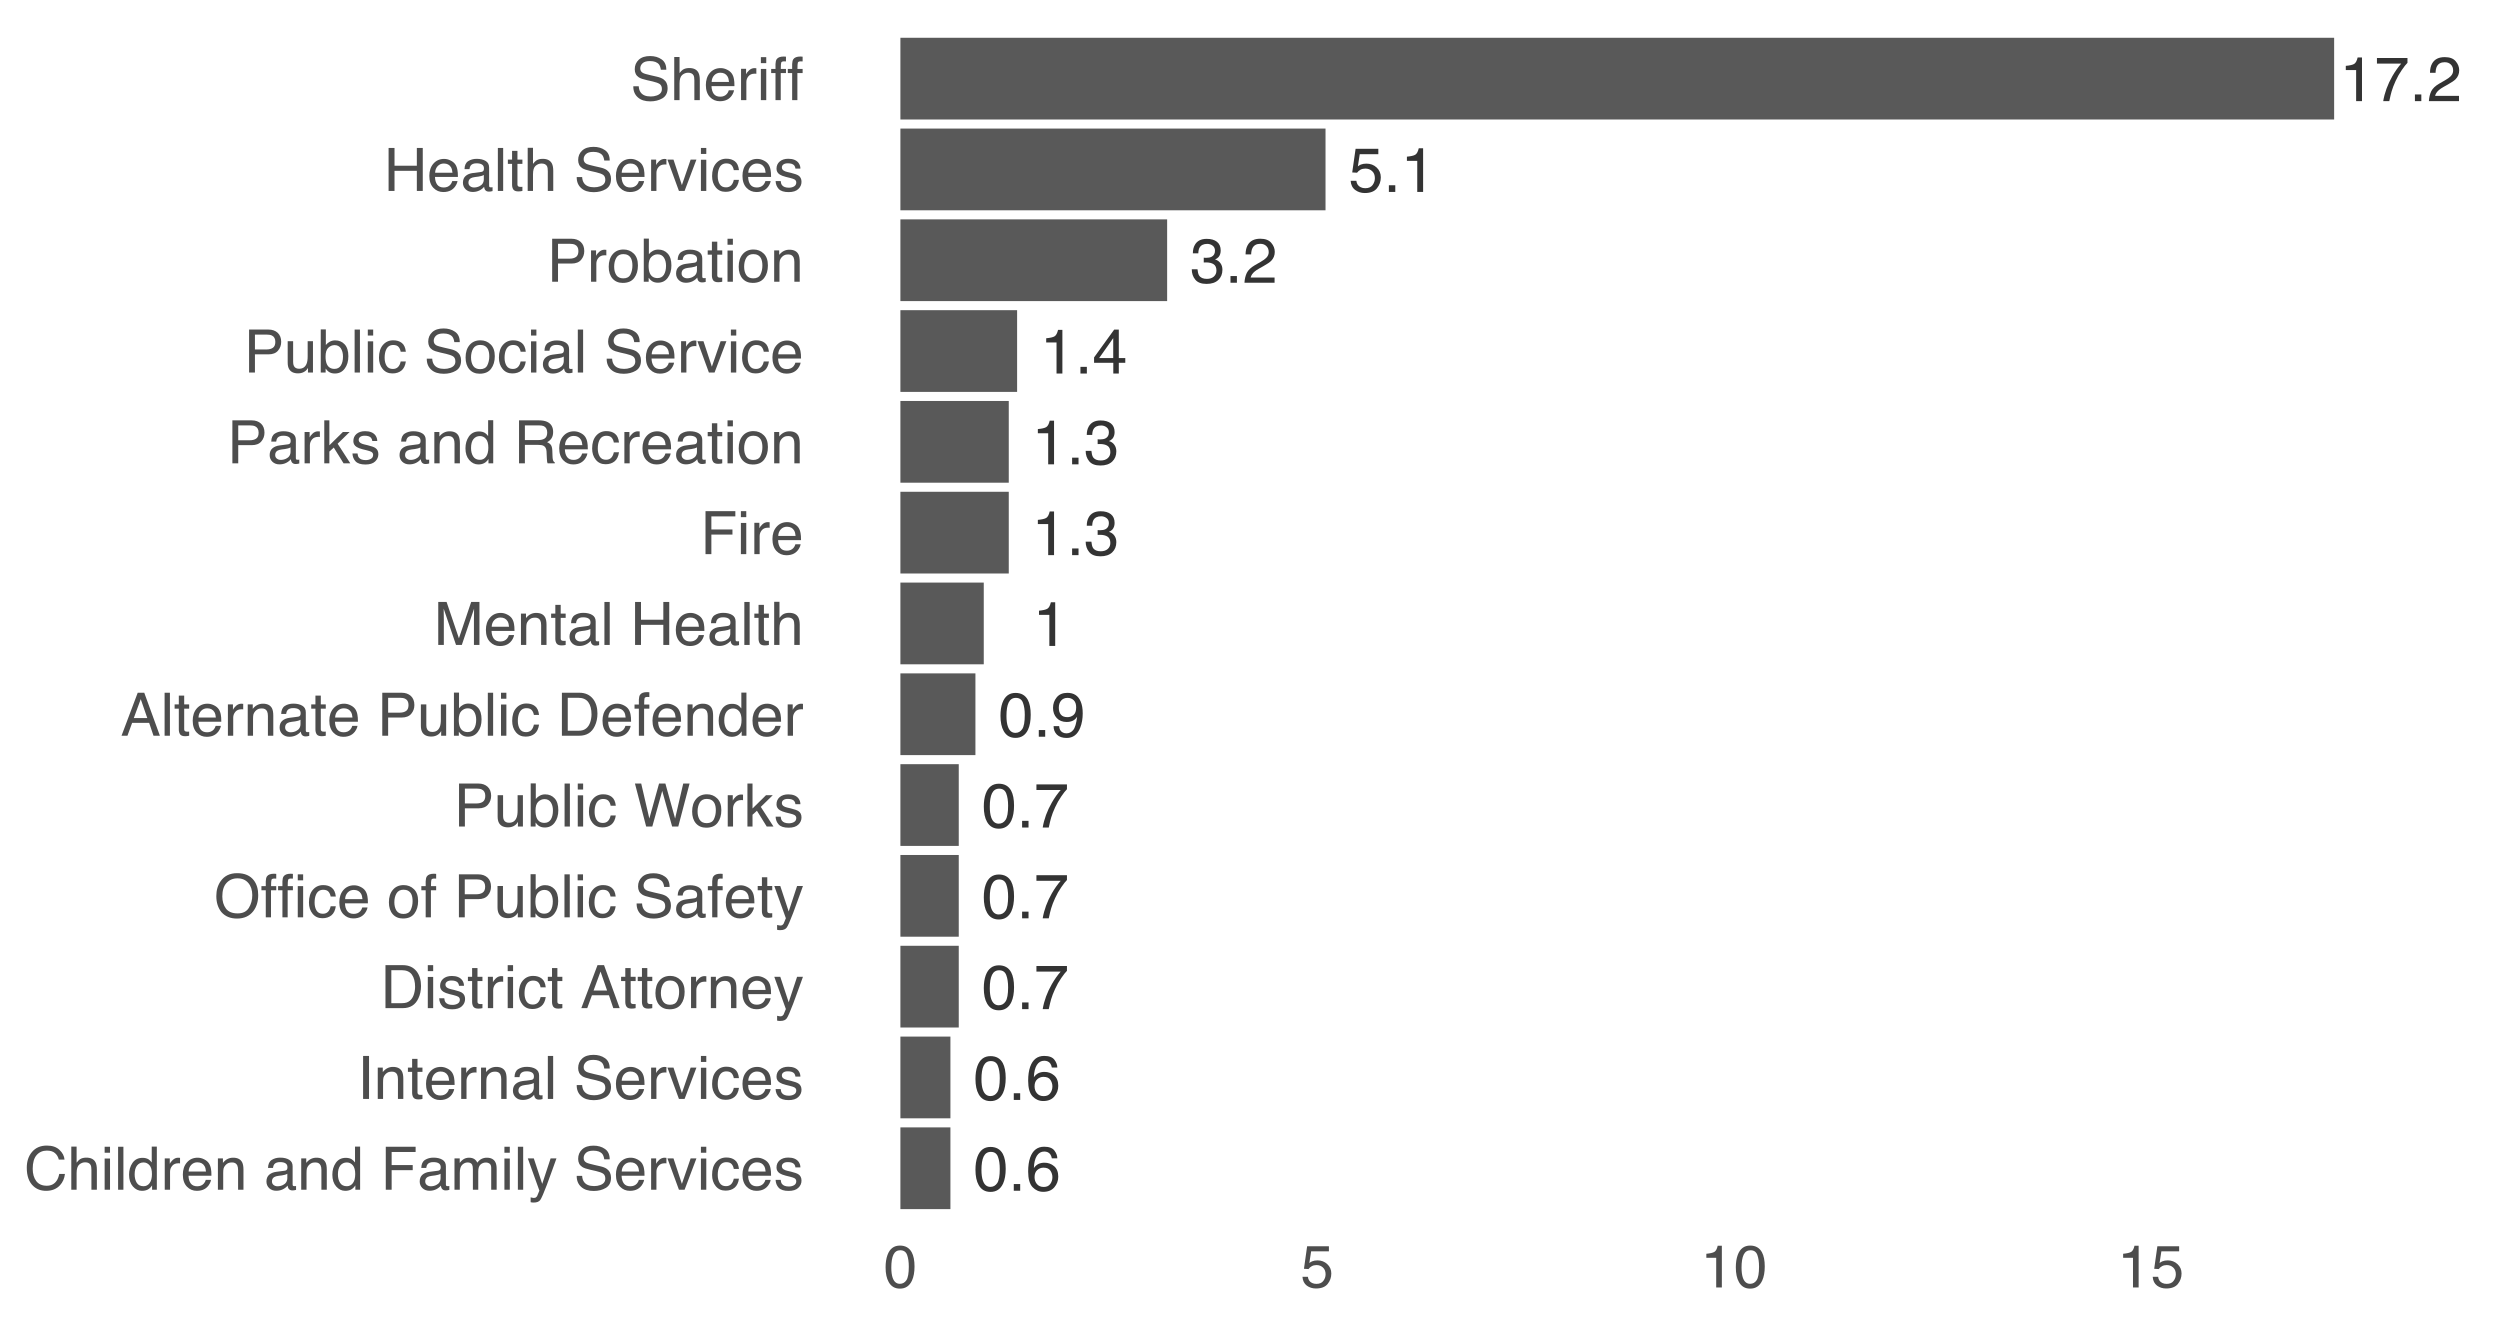 <?xml version="1.0" encoding="UTF-8"?>
<svg xmlns="http://www.w3.org/2000/svg" xmlns:xlink="http://www.w3.org/1999/xlink" width="567pt" height="300pt" viewBox="0 0 567 300" version="1.1">
<defs>
<g>
<symbol overflow="visible" id="glyph0-0">
<path style="stroke:none;" d="M 0.453 0 L 0.453 -10.203 L 8.547 -10.203 L 8.547 0 Z M 7.281 -1.281 L 7.281 -8.922 L 1.734 -8.922 L 1.734 -1.281 Z M 7.281 -1.281 "/>
</symbol>
<symbol overflow="visible" id="glyph0-1">
<path style="stroke:none;" d="M 3.844 -9.938 C 5.133 -9.938 6.066 -9.41 6.641 -8.359 C 7.078 -7.535 7.297 -6.41 7.297 -4.984 C 7.297 -3.629 7.098 -2.508 6.703 -1.625 C 6.117 -0.363 5.164 0.266 3.844 0.266 C 2.645 0.266 1.754 -0.25 1.172 -1.281 C 0.68 -2.145 0.438 -3.305 0.438 -4.766 C 0.438 -5.898 0.582 -6.867 0.875 -7.672 C 1.426 -9.18 2.414 -9.938 3.844 -9.938 Z M 3.828 -0.875 C 4.473 -0.875 4.988 -1.16 5.375 -1.734 C 5.758 -2.305 5.953 -3.375 5.953 -4.938 C 5.953 -6.062 5.812 -6.988 5.531 -7.719 C 5.258 -8.445 4.723 -8.812 3.922 -8.812 C 3.18 -8.812 2.641 -8.461 2.297 -7.766 C 1.961 -7.078 1.797 -6.062 1.797 -4.719 C 1.797 -3.707 1.906 -2.895 2.125 -2.281 C 2.457 -1.344 3.023 -0.875 3.828 -0.875 Z M 3.828 -0.875 "/>
</symbol>
<symbol overflow="visible" id="glyph0-2">
<path style="stroke:none;" d="M 1.219 -1.516 L 2.672 -1.516 L 2.672 0 L 1.219 0 Z M 1.219 -1.516 "/>
</symbol>
<symbol overflow="visible" id="glyph0-3">
<path style="stroke:none;" d="M 1.891 -2.406 C 1.922 -1.719 2.188 -1.238 2.688 -0.969 C 2.938 -0.832 3.223 -0.766 3.547 -0.766 C 4.141 -0.766 4.645 -1.008 5.062 -1.5 C 5.488 -2 5.789 -3.016 5.969 -4.547 C 5.688 -4.098 5.344 -3.785 4.938 -3.609 C 4.531 -3.43 4.086 -3.344 3.609 -3.344 C 2.66 -3.344 1.906 -3.641 1.344 -4.234 C 0.781 -4.836 0.5 -5.609 0.5 -6.547 C 0.5 -7.453 0.773 -8.242 1.328 -8.922 C 1.879 -9.609 2.691 -9.953 3.766 -9.953 C 5.211 -9.953 6.211 -9.301 6.766 -8 C 7.078 -7.281 7.234 -6.379 7.234 -5.297 C 7.234 -4.086 7.047 -3.008 6.672 -2.062 C 6.066 -0.5 5.039 0.281 3.594 0.281 C 2.625 0.281 1.883 0.023 1.375 -0.484 C 0.875 -0.992 0.625 -1.633 0.625 -2.406 Z M 3.781 -4.438 C 4.281 -4.438 4.734 -4.598 5.141 -4.922 C 5.547 -5.254 5.75 -5.828 5.75 -6.641 C 5.75 -7.367 5.566 -7.91 5.203 -8.266 C 4.836 -8.629 4.367 -8.812 3.797 -8.812 C 3.18 -8.812 2.695 -8.609 2.344 -8.203 C 1.988 -7.797 1.812 -7.25 1.812 -6.562 C 1.812 -5.914 1.969 -5.398 2.281 -5.016 C 2.594 -4.629 3.094 -4.438 3.781 -4.438 Z M 3.781 -4.438 "/>
</symbol>
<symbol overflow="visible" id="glyph0-4">
<path style="stroke:none;" d="M 4.156 -9.984 C 5.27 -9.984 6.047 -9.691 6.484 -9.109 C 6.922 -8.535 7.141 -7.945 7.141 -7.344 L 5.906 -7.344 C 5.832 -7.727 5.711 -8.035 5.547 -8.266 C 5.242 -8.68 4.785 -8.891 4.172 -8.891 C 3.473 -8.891 2.914 -8.566 2.5 -7.922 C 2.094 -7.273 1.867 -6.348 1.828 -5.141 C 2.109 -5.566 2.469 -5.883 2.906 -6.094 C 3.301 -6.27 3.742 -6.359 4.234 -6.359 C 5.066 -6.359 5.797 -6.094 6.422 -5.562 C 7.047 -5.031 7.359 -4.238 7.359 -3.188 C 7.359 -2.281 7.062 -1.477 6.469 -0.781 C 5.883 -0.094 5.047 0.25 3.953 0.25 C 3.023 0.25 2.223 -0.098 1.547 -0.797 C 0.867 -1.504 0.531 -2.691 0.531 -4.359 C 0.531 -5.598 0.68 -6.648 0.984 -7.516 C 1.566 -9.16 2.625 -9.984 4.156 -9.984 Z M 4.062 -0.859 C 4.719 -0.859 5.207 -1.078 5.531 -1.516 C 5.863 -1.961 6.031 -2.484 6.031 -3.078 C 6.031 -3.586 5.883 -4.07 5.594 -4.531 C 5.301 -5 4.77 -5.234 4 -5.234 C 3.469 -5.234 3 -5.051 2.594 -4.688 C 2.188 -4.332 1.984 -3.797 1.984 -3.078 C 1.984 -2.453 2.164 -1.926 2.531 -1.5 C 2.906 -1.07 3.414 -0.859 4.062 -0.859 Z M 4.062 -0.859 "/>
</symbol>
<symbol overflow="visible" id="glyph0-5">
<path style="stroke:none;" d="M 7.438 -9.781 L 7.438 -8.688 C 7.113 -8.375 6.688 -7.832 6.156 -7.062 C 5.625 -6.301 5.156 -5.473 4.75 -4.578 C 4.352 -3.711 4.051 -2.926 3.844 -2.219 C 3.707 -1.758 3.531 -1.02 3.312 0 L 1.938 0 C 2.25 -1.895 2.941 -3.785 4.016 -5.672 C 4.648 -6.766 5.316 -7.711 6.016 -8.516 L 0.516 -8.516 L 0.516 -9.781 Z M 7.438 -9.781 "/>
</symbol>
<symbol overflow="visible" id="glyph0-6">
<path style="stroke:none;" d="M 1.359 -7.047 L 1.359 -8 C 2.266 -8.082 2.895 -8.227 3.25 -8.438 C 3.602 -8.645 3.867 -9.133 4.047 -9.906 L 5.031 -9.906 L 5.031 0 L 3.703 0 L 3.703 -7.047 Z M 1.359 -7.047 "/>
</symbol>
<symbol overflow="visible" id="glyph0-7">
<path style="stroke:none;" d="M 3.688 0.266 C 2.52 0.266 1.672 -0.055 1.141 -0.703 C 0.609 -1.348 0.344 -2.133 0.344 -3.062 L 1.641 -3.062 C 1.703 -2.414 1.82 -1.945 2 -1.656 C 2.332 -1.133 2.922 -0.875 3.766 -0.875 C 4.422 -0.875 4.945 -1.047 5.344 -1.391 C 5.738 -1.742 5.938 -2.195 5.938 -2.75 C 5.938 -3.438 5.727 -3.914 5.312 -4.188 C 4.895 -4.469 4.312 -4.609 3.562 -4.609 C 3.477 -4.609 3.395 -4.602 3.312 -4.594 C 3.227 -4.594 3.145 -4.594 3.062 -4.594 L 3.062 -5.688 C 3.188 -5.676 3.289 -5.664 3.375 -5.656 C 3.469 -5.656 3.566 -5.656 3.672 -5.656 C 4.129 -5.656 4.508 -5.727 4.812 -5.875 C 5.344 -6.133 5.609 -6.598 5.609 -7.266 C 5.609 -7.766 5.43 -8.145 5.078 -8.406 C 4.723 -8.676 4.316 -8.812 3.859 -8.812 C 3.023 -8.812 2.445 -8.535 2.125 -7.984 C 1.945 -7.68 1.848 -7.242 1.828 -6.672 L 0.594 -6.672 C 0.594 -7.422 0.738 -8.051 1.031 -8.562 C 1.539 -9.488 2.438 -9.953 3.719 -9.953 C 4.727 -9.953 5.508 -9.727 6.062 -9.281 C 6.625 -8.832 6.906 -8.176 6.906 -7.312 C 6.906 -6.707 6.742 -6.211 6.422 -5.828 C 6.211 -5.598 5.945 -5.414 5.625 -5.281 C 6.145 -5.133 6.551 -4.852 6.844 -4.438 C 7.145 -4.031 7.297 -3.531 7.297 -2.938 C 7.297 -1.988 6.984 -1.219 6.359 -0.625 C 5.734 -0.031 4.844 0.266 3.688 0.266 Z M 3.688 0.266 "/>
</symbol>
<symbol overflow="visible" id="glyph0-8">
<path style="stroke:none;" d="M 1.75 -2.531 C 1.832 -1.82 2.164 -1.332 2.75 -1.062 C 3.039 -0.914 3.383 -0.844 3.781 -0.844 C 4.52 -0.844 5.066 -1.078 5.422 -1.547 C 5.773 -2.023 5.953 -2.551 5.953 -3.125 C 5.953 -3.82 5.738 -4.359 5.312 -4.734 C 4.895 -5.109 4.391 -5.297 3.797 -5.297 C 3.367 -5.297 3 -5.211 2.688 -5.047 C 2.383 -4.879 2.125 -4.648 1.906 -4.359 L 0.812 -4.422 L 1.578 -9.781 L 6.734 -9.781 L 6.734 -8.562 L 2.516 -8.562 L 2.094 -5.797 C 2.32 -5.973 2.539 -6.109 2.75 -6.203 C 3.125 -6.348 3.551 -6.422 4.031 -6.422 C 4.945 -6.422 5.719 -6.129 6.344 -5.547 C 6.977 -4.961 7.297 -4.219 7.297 -3.312 C 7.297 -2.375 7.004 -1.547 6.422 -0.828 C 5.848 -0.109 4.926 0.25 3.656 0.25 C 2.844 0.25 2.125 0.02 1.5 -0.438 C 0.875 -0.895 0.523 -1.594 0.453 -2.531 Z M 1.75 -2.531 "/>
</symbol>
<symbol overflow="visible" id="glyph0-9">
<path style="stroke:none;" d="M 0.438 0 C 0.488 -0.852 0.664 -1.598 0.969 -2.234 C 1.281 -2.867 1.883 -3.445 2.781 -3.969 L 4.109 -4.734 C 4.703 -5.078 5.117 -5.375 5.359 -5.625 C 5.742 -6.008 5.938 -6.445 5.938 -6.938 C 5.938 -7.52 5.758 -7.977 5.406 -8.312 C 5.062 -8.656 4.602 -8.828 4.031 -8.828 C 3.176 -8.828 2.582 -8.504 2.25 -7.859 C 2.07 -7.516 1.973 -7.035 1.953 -6.422 L 0.688 -6.422 C 0.695 -7.285 0.859 -7.988 1.172 -8.531 C 1.711 -9.5 2.664 -9.984 4.031 -9.984 C 5.164 -9.984 5.992 -9.672 6.516 -9.047 C 7.047 -8.43 7.312 -7.75 7.312 -7 C 7.312 -6.195 7.035 -5.516 6.484 -4.953 C 6.148 -4.629 5.566 -4.234 4.734 -3.766 L 3.781 -3.234 C 3.332 -2.984 2.977 -2.742 2.719 -2.516 C 2.25 -2.117 1.957 -1.676 1.844 -1.188 L 7.266 -1.188 L 7.266 0 Z M 0.438 0 "/>
</symbol>
<symbol overflow="visible" id="glyph0-10">
<path style="stroke:none;" d="M 4.703 -3.516 L 4.703 -8.031 L 1.516 -3.516 Z M 4.719 0 L 4.719 -2.438 L 0.359 -2.438 L 0.359 -3.656 L 4.922 -9.969 L 5.969 -9.969 L 5.969 -3.516 L 7.438 -3.516 L 7.438 -2.438 L 5.969 -2.438 L 5.969 0 Z M 4.719 0 "/>
</symbol>
<symbol overflow="visible" id="glyph1-0">
<path style="stroke:none;" d="M 0.438 0 L 0.438 -9.75 L 8.172 -9.75 L 8.172 0 Z M 6.953 -1.219 L 6.953 -8.531 L 1.656 -8.531 L 1.656 -1.219 Z M 6.953 -1.219 "/>
</symbol>
<symbol overflow="visible" id="glyph1-1">
<path style="stroke:none;" d="M 5.141 -10.016 C 6.379 -10.016 7.336 -9.688 8.016 -9.031 C 8.703 -8.383 9.082 -7.648 9.156 -6.828 L 7.859 -6.828 C 7.711 -7.453 7.422 -7.945 6.984 -8.312 C 6.555 -8.688 5.945 -8.875 5.156 -8.875 C 4.195 -8.875 3.422 -8.535 2.828 -7.859 C 2.234 -7.18 1.938 -6.145 1.938 -4.75 C 1.938 -3.613 2.203 -2.688 2.734 -1.969 C 3.273 -1.258 4.07 -0.906 5.125 -0.906 C 6.102 -0.906 6.848 -1.281 7.359 -2.031 C 7.629 -2.426 7.828 -2.941 7.953 -3.578 L 9.25 -3.578 C 9.133 -2.555 8.754 -1.695 8.109 -1 C 7.328 -0.164 6.281 0.25 4.969 0.25 C 3.832 0.25 2.883 -0.094 2.125 -0.781 C 1.102 -1.688 0.594 -3.086 0.594 -4.984 C 0.594 -6.422 0.973 -7.598 1.734 -8.516 C 2.555 -9.516 3.691 -10.016 5.141 -10.016 Z M 4.875 -10.016 Z M 4.875 -10.016 "/>
</symbol>
<symbol overflow="visible" id="glyph1-2">
<path style="stroke:none;" d="M 0.875 -9.781 L 2.078 -9.781 L 2.078 -6.141 C 2.359 -6.504 2.609 -6.758 2.828 -6.906 C 3.211 -7.156 3.695 -7.281 4.281 -7.281 C 5.312 -7.281 6.008 -6.922 6.375 -6.203 C 6.57 -5.805 6.672 -5.258 6.672 -4.562 L 6.672 0 L 5.438 0 L 5.438 -4.484 C 5.438 -5.004 5.375 -5.383 5.25 -5.625 C 5.031 -6.02 4.617 -6.219 4.016 -6.219 C 3.523 -6.219 3.078 -6.047 2.672 -5.703 C 2.273 -5.359 2.078 -4.711 2.078 -3.766 L 2.078 0 L 0.875 0 Z M 0.875 -9.781 "/>
</symbol>
<symbol overflow="visible" id="glyph1-3">
<path style="stroke:none;" d="M 0.875 -7.078 L 2.094 -7.078 L 2.094 0 L 0.875 0 Z M 0.875 -9.75 L 2.094 -9.75 L 2.094 -8.391 L 0.875 -8.391 Z M 0.875 -9.75 "/>
</symbol>
<symbol overflow="visible" id="glyph1-4">
<path style="stroke:none;" d="M 0.906 -9.75 L 2.109 -9.75 L 2.109 0 L 0.906 0 Z M 0.906 -9.75 "/>
</symbol>
<symbol overflow="visible" id="glyph1-5">
<path style="stroke:none;" d="M 1.641 -3.469 C 1.641 -2.707 1.801 -2.07 2.125 -1.562 C 2.445 -1.051 2.961 -0.797 3.672 -0.797 C 4.223 -0.797 4.676 -1.031 5.031 -1.5 C 5.383 -1.977 5.562 -2.66 5.562 -3.547 C 5.562 -4.453 5.379 -5.117 5.016 -5.547 C 4.648 -5.973 4.195 -6.188 3.656 -6.188 C 3.051 -6.188 2.562 -5.957 2.188 -5.5 C 1.82 -5.039 1.641 -4.363 1.641 -3.469 Z M 3.438 -7.234 C 3.977 -7.234 4.43 -7.117 4.797 -6.891 C 5.016 -6.754 5.254 -6.52 5.516 -6.188 L 5.516 -9.781 L 6.672 -9.781 L 6.672 0 L 5.594 0 L 5.594 -0.984 C 5.312 -0.547 4.977 -0.227 4.594 -0.031 C 4.219 0.156 3.785 0.25 3.297 0.25 C 2.504 0.25 1.816 -0.082 1.234 -0.75 C 0.66 -1.414 0.375 -2.301 0.375 -3.406 C 0.375 -4.438 0.633 -5.332 1.156 -6.094 C 1.688 -6.852 2.445 -7.234 3.438 -7.234 Z M 3.438 -7.234 "/>
</symbol>
<symbol overflow="visible" id="glyph1-6">
<path style="stroke:none;" d="M 0.906 -7.109 L 2.047 -7.109 L 2.047 -5.875 C 2.141 -6.113 2.363 -6.406 2.719 -6.75 C 3.082 -7.094 3.504 -7.266 3.984 -7.266 C 4.004 -7.266 4.039 -7.258 4.094 -7.25 C 4.145 -7.25 4.238 -7.242 4.375 -7.234 L 4.375 -5.969 C 4.301 -5.988 4.234 -6 4.172 -6 C 4.109 -6 4.039 -6 3.969 -6 C 3.375 -6 2.914 -5.805 2.594 -5.422 C 2.27 -5.035 2.109 -4.594 2.109 -4.094 L 2.109 0 L 0.906 0 Z M 0.906 -7.109 "/>
</symbol>
<symbol overflow="visible" id="glyph1-7">
<path style="stroke:none;" d="M 3.844 -7.266 C 4.344 -7.266 4.828 -7.145 5.297 -6.906 C 5.773 -6.676 6.141 -6.375 6.391 -6 C 6.629 -5.633 6.785 -5.211 6.859 -4.734 C 6.93 -4.41 6.969 -3.891 6.969 -3.172 L 1.766 -3.172 C 1.785 -2.453 1.953 -1.875 2.266 -1.438 C 2.586 -1 3.082 -0.781 3.75 -0.781 C 4.375 -0.781 4.875 -0.988 5.25 -1.406 C 5.457 -1.645 5.602 -1.922 5.688 -2.234 L 6.875 -2.234 C 6.844 -1.973 6.738 -1.68 6.562 -1.359 C 6.383 -1.035 6.188 -0.773 5.969 -0.578 C 5.602 -0.223 5.156 0.016 4.625 0.141 C 4.332 0.211 4.008 0.25 3.656 0.25 C 2.77 0.25 2.02 -0.066 1.406 -0.703 C 0.789 -1.348 0.484 -2.254 0.484 -3.422 C 0.484 -4.555 0.789 -5.477 1.406 -6.188 C 2.031 -6.906 2.844 -7.266 3.844 -7.266 Z M 5.734 -4.125 C 5.691 -4.645 5.582 -5.055 5.406 -5.359 C 5.07 -5.93 4.523 -6.219 3.766 -6.219 C 3.211 -6.219 2.75 -6.02 2.375 -5.625 C 2.008 -5.227 1.816 -4.727 1.797 -4.125 Z M 3.719 -7.281 Z M 3.719 -7.281 "/>
</symbol>
<symbol overflow="visible" id="glyph1-8">
<path style="stroke:none;" d="M 0.875 -7.109 L 2.016 -7.109 L 2.016 -6.094 C 2.348 -6.508 2.703 -6.805 3.078 -6.984 C 3.453 -7.172 3.867 -7.266 4.328 -7.266 C 5.336 -7.266 6.02 -6.914 6.375 -6.219 C 6.57 -5.832 6.672 -5.281 6.672 -4.562 L 6.672 0 L 5.453 0 L 5.453 -4.484 C 5.453 -4.91 5.391 -5.258 5.266 -5.531 C 5.047 -5.969 4.66 -6.188 4.109 -6.188 C 3.828 -6.188 3.594 -6.16 3.406 -6.109 C 3.082 -6.004 2.797 -5.805 2.547 -5.516 C 2.348 -5.285 2.219 -5.047 2.156 -4.797 C 2.102 -4.547 2.078 -4.188 2.078 -3.719 L 2.078 0 L 0.875 0 Z M 3.688 -7.281 Z M 3.688 -7.281 "/>
</symbol>
<symbol overflow="visible" id="glyph1-9">
<path style="stroke:none;" d=""/>
</symbol>
<symbol overflow="visible" id="glyph1-10">
<path style="stroke:none;" d="M 1.797 -1.891 C 1.797 -1.547 1.922 -1.273 2.172 -1.078 C 2.422 -0.879 2.719 -0.781 3.062 -0.781 C 3.488 -0.781 3.895 -0.875 4.281 -1.062 C 4.945 -1.383 5.281 -1.914 5.281 -2.656 L 5.281 -3.625 C 5.133 -3.531 4.945 -3.453 4.719 -3.391 C 4.488 -3.328 4.266 -3.281 4.047 -3.25 L 3.312 -3.156 C 2.883 -3.102 2.562 -3.016 2.344 -2.891 C 1.977 -2.68 1.797 -2.348 1.797 -1.891 Z M 4.688 -4.312 C 4.957 -4.344 5.141 -4.457 5.234 -4.656 C 5.285 -4.758 5.312 -4.91 5.312 -5.109 C 5.312 -5.516 5.164 -5.805 4.875 -5.984 C 4.594 -6.172 4.18 -6.266 3.641 -6.266 C 3.016 -6.266 2.57 -6.098 2.312 -5.766 C 2.164 -5.578 2.07 -5.301 2.031 -4.938 L 0.906 -4.938 C 0.926 -5.812 1.207 -6.422 1.75 -6.766 C 2.301 -7.109 2.938 -7.281 3.656 -7.281 C 4.5 -7.281 5.18 -7.117 5.703 -6.797 C 6.223 -6.484 6.484 -5.988 6.484 -5.312 L 6.484 -1.219 C 6.484 -1.094 6.504 -0.992 6.547 -0.922 C 6.598 -0.848 6.707 -0.812 6.875 -0.812 C 6.926 -0.812 6.984 -0.812 7.047 -0.812 C 7.117 -0.82 7.191 -0.832 7.266 -0.844 L 7.266 0.031 C 7.078 0.082 6.938 0.113 6.844 0.125 C 6.75 0.145 6.613 0.156 6.438 0.156 C 6.031 0.156 5.734 0.008 5.547 -0.281 C 5.453 -0.438 5.383 -0.656 5.344 -0.938 C 5.102 -0.625 4.754 -0.348 4.297 -0.109 C 3.836 0.117 3.332 0.234 2.781 0.234 C 2.125 0.234 1.586 0.035 1.172 -0.359 C 0.754 -0.766 0.547 -1.266 0.547 -1.859 C 0.547 -2.523 0.75 -3.035 1.156 -3.391 C 1.57 -3.754 2.113 -3.977 2.781 -4.062 Z M 3.703 -7.281 Z M 3.703 -7.281 "/>
</symbol>
<symbol overflow="visible" id="glyph1-11">
<path style="stroke:none;" d="M 1.156 -9.75 L 7.922 -9.75 L 7.922 -8.562 L 2.484 -8.562 L 2.484 -5.594 L 7.266 -5.594 L 7.266 -4.438 L 2.484 -4.438 L 2.484 0 L 1.156 0 Z M 1.156 -9.75 "/>
</symbol>
<symbol overflow="visible" id="glyph1-12">
<path style="stroke:none;" d="M 0.875 -7.109 L 2.062 -7.109 L 2.062 -6.094 C 2.344 -6.445 2.598 -6.703 2.828 -6.859 C 3.223 -7.129 3.672 -7.266 4.172 -7.266 C 4.734 -7.266 5.188 -7.125 5.531 -6.844 C 5.727 -6.688 5.906 -6.453 6.062 -6.141 C 6.332 -6.523 6.645 -6.805 7 -6.984 C 7.363 -7.172 7.766 -7.266 8.203 -7.266 C 9.16 -7.266 9.812 -6.922 10.156 -6.234 C 10.344 -5.859 10.438 -5.359 10.438 -4.734 L 10.438 0 L 9.203 0 L 9.203 -4.938 C 9.203 -5.414 9.082 -5.738 8.844 -5.906 C 8.602 -6.082 8.316 -6.172 7.984 -6.172 C 7.516 -6.172 7.109 -6.016 6.766 -5.703 C 6.43 -5.391 6.266 -4.867 6.266 -4.141 L 6.266 0 L 5.047 0 L 5.047 -4.641 C 5.047 -5.117 4.988 -5.469 4.875 -5.688 C 4.688 -6.02 4.348 -6.188 3.859 -6.188 C 3.398 -6.188 2.988 -6.008 2.625 -5.656 C 2.258 -5.312 2.078 -4.68 2.078 -3.766 L 2.078 0 L 0.875 0 Z M 0.875 -7.109 "/>
</symbol>
<symbol overflow="visible" id="glyph1-13">
<path style="stroke:none;" d="M 5.312 -7.109 L 6.641 -7.109 C 6.473 -6.648 6.098 -5.609 5.516 -3.984 C 5.078 -2.766 4.711 -1.77 4.422 -1 C 3.734 0.812 3.25 1.914 2.969 2.312 C 2.688 2.707 2.195 2.906 1.5 2.906 C 1.332 2.906 1.203 2.898 1.109 2.891 C 1.023 2.879 0.914 2.859 0.781 2.828 L 0.781 1.734 C 0.988 1.785 1.141 1.816 1.234 1.828 C 1.328 1.848 1.41 1.859 1.484 1.859 C 1.703 1.859 1.863 1.82 1.969 1.75 C 2.07 1.676 2.16 1.586 2.234 1.484 C 2.254 1.441 2.332 1.254 2.469 0.922 C 2.602 0.598 2.703 0.359 2.766 0.203 L 0.141 -7.109 L 1.5 -7.109 L 3.406 -1.328 Z M 3.391 -7.281 Z M 3.391 -7.281 "/>
</symbol>
<symbol overflow="visible" id="glyph1-14">
<path style="stroke:none;" d="M 1.891 -3.141 C 1.922 -2.586 2.055 -2.141 2.297 -1.797 C 2.734 -1.148 3.504 -0.828 4.609 -0.828 C 5.098 -0.828 5.547 -0.898 5.953 -1.047 C 6.742 -1.316 7.141 -1.805 7.141 -2.516 C 7.141 -3.047 6.973 -3.426 6.641 -3.656 C 6.305 -3.875 5.781 -4.066 5.062 -4.234 L 3.75 -4.531 C 2.883 -4.719 2.27 -4.93 1.906 -5.172 C 1.289 -5.578 0.984 -6.188 0.984 -7 C 0.984 -7.875 1.285 -8.594 1.891 -9.156 C 2.492 -9.719 3.352 -10 4.469 -10 C 5.488 -10 6.352 -9.75 7.062 -9.25 C 7.781 -8.758 8.141 -7.973 8.141 -6.891 L 6.906 -6.891 C 6.832 -7.41 6.691 -7.812 6.484 -8.094 C 6.078 -8.602 5.391 -8.859 4.422 -8.859 C 3.648 -8.859 3.094 -8.691 2.75 -8.359 C 2.406 -8.035 2.234 -7.656 2.234 -7.219 C 2.234 -6.738 2.43 -6.391 2.828 -6.172 C 3.086 -6.023 3.68 -5.848 4.609 -5.641 L 5.969 -5.328 C 6.633 -5.18 7.145 -4.977 7.5 -4.719 C 8.125 -4.258 8.438 -3.598 8.438 -2.734 C 8.438 -1.648 8.039 -0.875 7.25 -0.406 C 6.469 0.051 5.555 0.281 4.516 0.281 C 3.297 0.281 2.348 -0.023 1.672 -0.641 C 0.984 -1.254 0.645 -2.086 0.656 -3.141 Z M 4.562 -10.016 Z M 4.562 -10.016 "/>
</symbol>
<symbol overflow="visible" id="glyph1-15">
<path style="stroke:none;" d="M 1.453 -7.109 L 3.359 -1.328 L 5.344 -7.109 L 6.656 -7.109 L 3.969 0 L 2.688 0 L 0.078 -7.109 Z M 1.453 -7.109 "/>
</symbol>
<symbol overflow="visible" id="glyph1-16">
<path style="stroke:none;" d="M 3.625 -7.312 C 4.414 -7.312 5.062 -7.113 5.562 -6.719 C 6.07 -6.332 6.379 -5.664 6.484 -4.719 L 5.312 -4.719 C 5.238 -5.156 5.078 -5.52 4.828 -5.812 C 4.578 -6.102 4.176 -6.25 3.625 -6.25 C 2.852 -6.25 2.305 -5.875 1.984 -5.125 C 1.773 -4.645 1.672 -4.051 1.672 -3.344 C 1.672 -2.633 1.816 -2.035 2.109 -1.547 C 2.41 -1.055 2.883 -0.812 3.531 -0.812 C 4.031 -0.812 4.426 -0.961 4.719 -1.266 C 5.008 -1.566 5.207 -1.984 5.312 -2.516 L 6.484 -2.516 C 6.348 -1.578 6.016 -0.891 5.484 -0.453 C 4.953 -0.016 4.27 0.203 3.438 0.203 C 2.508 0.203 1.77 -0.133 1.219 -0.812 C 0.664 -1.488 0.391 -2.336 0.391 -3.359 C 0.391 -4.609 0.691 -5.578 1.297 -6.266 C 1.898 -6.961 2.676 -7.312 3.625 -7.312 Z M 3.438 -7.281 Z M 3.438 -7.281 "/>
</symbol>
<symbol overflow="visible" id="glyph1-17">
<path style="stroke:none;" d="M 1.594 -2.234 C 1.625 -1.836 1.723 -1.531 1.891 -1.312 C 2.191 -0.926 2.711 -0.734 3.453 -0.734 C 3.891 -0.734 4.273 -0.828 4.609 -1.016 C 4.953 -1.211 5.125 -1.516 5.125 -1.922 C 5.125 -2.223 4.988 -2.453 4.719 -2.609 C 4.539 -2.711 4.203 -2.828 3.703 -2.953 L 2.75 -3.188 C 2.145 -3.344 1.695 -3.516 1.406 -3.703 C 0.895 -4.023 0.641 -4.469 0.641 -5.031 C 0.641 -5.707 0.879 -6.254 1.359 -6.672 C 1.848 -7.086 2.5 -7.297 3.312 -7.297 C 4.383 -7.297 5.16 -6.984 5.641 -6.359 C 5.93 -5.953 6.07 -5.52 6.062 -5.062 L 4.938 -5.062 C 4.914 -5.332 4.82 -5.578 4.656 -5.797 C 4.375 -6.109 3.895 -6.266 3.219 -6.266 C 2.77 -6.266 2.43 -6.176 2.203 -6 C 1.973 -5.832 1.859 -5.609 1.859 -5.328 C 1.859 -5.016 2.008 -4.77 2.312 -4.594 C 2.488 -4.477 2.75 -4.379 3.094 -4.297 L 3.891 -4.109 C 4.742 -3.898 5.316 -3.695 5.609 -3.5 C 6.078 -3.195 6.312 -2.719 6.312 -2.062 C 6.312 -1.426 6.066 -0.879 5.578 -0.422 C 5.098 0.035 4.367 0.266 3.391 0.266 C 2.336 0.266 1.586 0.023 1.141 -0.453 C 0.703 -0.93 0.469 -1.523 0.438 -2.234 Z M 3.359 -7.281 Z M 3.359 -7.281 "/>
</symbol>
<symbol overflow="visible" id="glyph1-18">
<path style="stroke:none;" d="M 1.328 -9.75 L 2.672 -9.75 L 2.672 0 L 1.328 0 Z M 1.328 -9.75 "/>
</symbol>
<symbol overflow="visible" id="glyph1-19">
<path style="stroke:none;" d="M 1.109 -9.094 L 2.328 -9.094 L 2.328 -7.109 L 3.453 -7.109 L 3.453 -6.141 L 2.328 -6.141 L 2.328 -1.5 C 2.328 -1.25 2.41 -1.082 2.578 -1 C 2.672 -0.945 2.828 -0.922 3.047 -0.922 C 3.098 -0.922 3.156 -0.922 3.219 -0.922 C 3.289 -0.922 3.367 -0.926 3.453 -0.938 L 3.453 0 C 3.316 0.039 3.176 0.066 3.031 0.078 C 2.883 0.098 2.723 0.109 2.547 0.109 C 1.992 0.109 1.613 -0.031 1.406 -0.312 C 1.207 -0.602 1.109 -0.973 1.109 -1.422 L 1.109 -6.141 L 0.156 -6.141 L 0.156 -7.109 L 1.109 -7.109 Z M 1.109 -9.094 "/>
</symbol>
<symbol overflow="visible" id="glyph1-20">
<path style="stroke:none;" d="M 4.781 -1.125 C 5.227 -1.125 5.594 -1.172 5.875 -1.266 C 6.395 -1.441 6.816 -1.773 7.141 -2.266 C 7.398 -2.66 7.586 -3.164 7.703 -3.781 C 7.773 -4.145 7.812 -4.484 7.812 -4.797 C 7.812 -6.004 7.566 -6.941 7.078 -7.609 C 6.598 -8.273 5.828 -8.609 4.766 -8.609 L 2.422 -8.609 L 2.422 -1.125 Z M 1.094 -9.75 L 5.047 -9.75 C 6.391 -9.75 7.43 -9.273 8.172 -8.328 C 8.828 -7.461 9.156 -6.363 9.156 -5.031 C 9.156 -3.988 8.957 -3.051 8.562 -2.219 C 7.883 -0.738 6.707 0 5.031 0 L 1.094 0 Z M 1.094 -9.75 "/>
</symbol>
<symbol overflow="visible" id="glyph1-21">
<path style="stroke:none;" d="M 6.047 -4 L 4.562 -8.297 L 2.984 -4 Z M 3.875 -9.75 L 5.359 -9.75 L 8.906 0 L 7.453 0 L 6.469 -2.922 L 2.609 -2.922 L 1.547 0 L 0.203 0 Z M 4.547 -9.75 Z M 4.547 -9.75 "/>
</symbol>
<symbol overflow="visible" id="glyph1-22">
<path style="stroke:none;" d="M 3.703 -0.766 C 4.492 -0.766 5.035 -1.062 5.328 -1.656 C 5.617 -2.258 5.766 -2.93 5.766 -3.672 C 5.766 -4.336 5.66 -4.879 5.453 -5.297 C 5.109 -5.941 4.523 -6.266 3.703 -6.266 C 2.973 -6.266 2.441 -5.984 2.109 -5.422 C 1.785 -4.867 1.625 -4.203 1.625 -3.422 C 1.625 -2.66 1.785 -2.023 2.109 -1.516 C 2.441 -1.016 2.973 -0.766 3.703 -0.766 Z M 3.75 -7.312 C 4.664 -7.312 5.438 -7.004 6.062 -6.391 C 6.695 -5.785 7.016 -4.891 7.016 -3.703 C 7.016 -2.555 6.734 -1.609 6.172 -0.859 C 5.617 -0.109 4.754 0.266 3.578 0.266 C 2.609 0.266 1.832 -0.062 1.25 -0.719 C 0.676 -1.383 0.391 -2.281 0.391 -3.406 C 0.391 -4.594 0.691 -5.539 1.297 -6.25 C 1.898 -6.957 2.719 -7.312 3.75 -7.312 Z M 3.703 -7.281 Z M 3.703 -7.281 "/>
</symbol>
<symbol overflow="visible" id="glyph1-23">
<path style="stroke:none;" d="M 5.25 -10.016 C 6.969 -10.016 8.238 -9.461 9.062 -8.359 C 9.707 -7.492 10.031 -6.391 10.031 -5.047 C 10.031 -3.586 9.66 -2.375 8.922 -1.406 C 8.055 -0.281 6.82 0.281 5.219 0.281 C 3.719 0.281 2.535 -0.211 1.672 -1.203 C 0.91 -2.16 0.531 -3.367 0.531 -4.828 C 0.531 -6.141 0.859 -7.266 1.516 -8.203 C 2.359 -9.41 3.602 -10.016 5.25 -10.016 Z M 5.375 -0.891 C 6.539 -0.891 7.383 -1.305 7.906 -2.141 C 8.426 -2.984 8.688 -3.945 8.688 -5.031 C 8.688 -6.176 8.383 -7.098 7.781 -7.797 C 7.188 -8.492 6.367 -8.844 5.328 -8.844 C 4.316 -8.844 3.488 -8.492 2.844 -7.797 C 2.207 -7.109 1.891 -6.086 1.891 -4.734 C 1.891 -3.66 2.16 -2.75 2.703 -2 C 3.254 -1.258 4.145 -0.891 5.375 -0.891 Z M 5.281 -10.016 Z M 5.281 -10.016 "/>
</symbol>
<symbol overflow="visible" id="glyph1-24">
<path style="stroke:none;" d="M 1.172 -8.188 C 1.191 -8.688 1.281 -9.051 1.438 -9.281 C 1.719 -9.688 2.254 -9.891 3.047 -9.891 C 3.117 -9.891 3.195 -9.883 3.281 -9.875 C 3.363 -9.875 3.453 -9.867 3.547 -9.859 L 3.547 -8.781 C 3.422 -8.781 3.332 -8.781 3.281 -8.781 C 3.227 -8.789 3.176 -8.797 3.125 -8.797 C 2.758 -8.797 2.539 -8.703 2.469 -8.516 C 2.406 -8.328 2.375 -7.848 2.375 -7.078 L 3.547 -7.078 L 3.547 -6.141 L 2.359 -6.141 L 2.359 0 L 1.172 0 L 1.172 -6.141 L 0.188 -6.141 L 0.188 -7.078 L 1.172 -7.078 Z M 1.172 -8.188 "/>
</symbol>
<symbol overflow="visible" id="glyph1-25">
<path style="stroke:none;" d="M 1.156 -9.75 L 5.547 -9.75 C 6.41 -9.75 7.109 -9.504 7.641 -9.016 C 8.172 -8.523 8.438 -7.836 8.438 -6.953 C 8.438 -6.191 8.195 -5.531 7.719 -4.969 C 7.25 -4.406 6.523 -4.125 5.547 -4.125 L 2.484 -4.125 L 2.484 0 L 1.156 0 Z M 7.109 -6.953 C 7.109 -7.672 6.844 -8.156 6.312 -8.406 C 6.02 -8.539 5.617 -8.609 5.109 -8.609 L 2.484 -8.609 L 2.484 -5.234 L 5.109 -5.234 C 5.703 -5.234 6.18 -5.359 6.547 -5.609 C 6.922 -5.867 7.109 -6.316 7.109 -6.953 Z M 7.109 -6.953 "/>
</symbol>
<symbol overflow="visible" id="glyph1-26">
<path style="stroke:none;" d="M 2.078 -7.109 L 2.078 -2.391 C 2.078 -2.023 2.133 -1.727 2.25 -1.5 C 2.457 -1.07 2.852 -0.859 3.438 -0.859 C 4.258 -0.859 4.82 -1.234 5.125 -1.984 C 5.289 -2.379 5.375 -2.926 5.375 -3.625 L 5.375 -7.109 L 6.578 -7.109 L 6.578 0 L 5.438 0 L 5.453 -1.047 C 5.297 -0.773 5.102 -0.547 4.875 -0.359 C 4.414 0.004 3.863 0.188 3.219 0.188 C 2.207 0.188 1.516 -0.148 1.141 -0.828 C 0.941 -1.191 0.844 -1.676 0.844 -2.281 L 0.844 -7.109 Z M 3.703 -7.281 Z M 3.703 -7.281 "/>
</symbol>
<symbol overflow="visible" id="glyph1-27">
<path style="stroke:none;" d="M 0.781 -9.781 L 1.938 -9.781 L 1.938 -6.25 C 2.207 -6.582 2.52 -6.836 2.875 -7.016 C 3.238 -7.203 3.633 -7.297 4.062 -7.297 C 4.945 -7.297 5.664 -6.988 6.219 -6.375 C 6.77 -5.77 7.047 -4.875 7.047 -3.688 C 7.047 -2.562 6.77 -1.629 6.219 -0.891 C 5.676 -0.148 4.926 0.219 3.969 0.219 C 3.426 0.219 2.969 0.086 2.594 -0.172 C 2.375 -0.316 2.141 -0.562 1.891 -0.906 L 1.891 0 L 0.781 0 Z M 3.891 -0.828 C 4.535 -0.828 5.02 -1.082 5.344 -1.594 C 5.664 -2.113 5.828 -2.789 5.828 -3.625 C 5.828 -4.375 5.664 -4.992 5.344 -5.484 C 5.02 -5.973 4.547 -6.219 3.922 -6.219 C 3.379 -6.219 2.898 -6.016 2.484 -5.609 C 2.078 -5.211 1.875 -4.551 1.875 -3.625 C 1.875 -2.957 1.957 -2.414 2.125 -2 C 2.445 -1.219 3.035 -0.828 3.891 -0.828 Z M 3.891 -0.828 "/>
</symbol>
<symbol overflow="visible" id="glyph1-28">
<path style="stroke:none;" d="M 1.672 -9.75 L 3.516 -1.812 L 5.719 -9.75 L 7.156 -9.75 L 9.359 -1.812 L 11.203 -9.75 L 12.641 -9.75 L 10.078 0 L 8.688 0 L 6.438 -8.078 L 4.188 0 L 2.797 0 L 0.25 -9.75 Z M 1.672 -9.75 "/>
</symbol>
<symbol overflow="visible" id="glyph1-29">
<path style="stroke:none;" d="M 0.844 -9.75 L 2 -9.75 L 2 -4.094 L 5.062 -7.109 L 6.594 -7.109 L 3.875 -4.453 L 6.75 0 L 5.219 0 L 3 -3.578 L 2 -2.672 L 2 0 L 0.844 0 Z M 0.844 -9.75 "/>
</symbol>
<symbol overflow="visible" id="glyph1-30">
<path style="stroke:none;" d="M 1 -9.75 L 2.891 -9.75 L 5.688 -1.5 L 8.469 -9.75 L 10.344 -9.75 L 10.344 0 L 9.094 0 L 9.094 -5.75 C 9.094 -5.945 9.098 -6.273 9.109 -6.734 C 9.117 -7.203 9.125 -7.695 9.125 -8.219 L 6.344 0 L 5.031 0 L 2.234 -8.219 L 2.234 -7.922 C 2.234 -7.68 2.238 -7.316 2.25 -6.828 C 2.258 -6.336 2.266 -5.977 2.266 -5.75 L 2.266 0 L 1 0 Z M 1 -9.75 "/>
</symbol>
<symbol overflow="visible" id="glyph1-31">
<path style="stroke:none;" d="M 1.062 -9.75 L 2.406 -9.75 L 2.406 -5.719 L 7.469 -5.719 L 7.469 -9.75 L 8.812 -9.75 L 8.812 0 L 7.469 0 L 7.469 -4.562 L 2.406 -4.562 L 2.406 0 L 1.062 0 Z M 1.062 -9.75 "/>
</symbol>
<symbol overflow="visible" id="glyph1-32">
<path style="stroke:none;" d="M 5.562 -5.281 C 6.188 -5.281 6.676 -5.406 7.031 -5.656 C 7.395 -5.906 7.578 -6.352 7.578 -7 C 7.578 -7.688 7.328 -8.16 6.828 -8.422 C 6.555 -8.547 6.191 -8.609 5.734 -8.609 L 2.516 -8.609 L 2.516 -5.281 Z M 1.188 -9.75 L 5.703 -9.75 C 6.453 -9.75 7.066 -9.641 7.547 -9.422 C 8.461 -9.004 8.922 -8.238 8.922 -7.125 C 8.922 -6.539 8.801 -6.062 8.562 -5.688 C 8.32 -5.312 7.984 -5.016 7.547 -4.797 C 7.93 -4.641 8.219 -4.43 8.406 -4.172 C 8.594 -3.922 8.703 -3.516 8.734 -2.953 L 8.781 -1.641 C 8.789 -1.273 8.82 -1 8.875 -0.812 C 8.945 -0.508 9.086 -0.312 9.297 -0.219 L 9.297 0 L 7.672 0 C 7.629 -0.082 7.594 -0.191 7.562 -0.328 C 7.539 -0.461 7.52 -0.719 7.5 -1.094 L 7.422 -2.719 C 7.391 -3.352 7.148 -3.781 6.703 -4 C 6.453 -4.125 6.055 -4.188 5.516 -4.188 L 2.516 -4.188 L 2.516 0 L 1.188 0 Z M 1.188 -9.75 "/>
</symbol>
<symbol overflow="visible" id="glyph1-33">
<path style="stroke:none;" d="M 3.672 -9.5 C 4.898 -9.5 5.789 -8.992 6.344 -7.984 C 6.77 -7.203 6.984 -6.129 6.984 -4.766 C 6.984 -3.473 6.789 -2.406 6.406 -1.562 C 5.844 -0.344 4.93 0.266 3.672 0.266 C 2.523 0.266 1.676 -0.234 1.125 -1.234 C 0.656 -2.055 0.422 -3.164 0.422 -4.562 C 0.422 -5.633 0.562 -6.562 0.844 -7.344 C 1.363 -8.781 2.305 -9.5 3.672 -9.5 Z M 3.656 -0.828 C 4.281 -0.828 4.773 -1.098 5.141 -1.641 C 5.504 -2.191 5.688 -3.219 5.688 -4.719 C 5.688 -5.801 5.555 -6.691 5.297 -7.391 C 5.035 -8.086 4.52 -8.438 3.75 -8.438 C 3.039 -8.438 2.523 -8.102 2.203 -7.438 C 1.879 -6.77 1.719 -5.797 1.719 -4.516 C 1.719 -3.547 1.82 -2.766 2.031 -2.172 C 2.352 -1.273 2.895 -0.828 3.656 -0.828 Z M 3.656 -0.828 "/>
</symbol>
<symbol overflow="visible" id="glyph1-34">
<path style="stroke:none;" d="M 1.672 -2.422 C 1.754 -1.742 2.07 -1.273 2.625 -1.016 C 2.906 -0.879 3.234 -0.812 3.609 -0.812 C 4.316 -0.812 4.836 -1.035 5.172 -1.484 C 5.516 -1.93 5.688 -2.43 5.688 -2.984 C 5.688 -3.648 5.484 -4.164 5.078 -4.531 C 4.68 -4.895 4.195 -5.078 3.625 -5.078 C 3.219 -5.078 2.863 -4.992 2.562 -4.828 C 2.27 -4.672 2.02 -4.453 1.812 -4.172 L 0.781 -4.234 L 1.5 -9.344 L 6.438 -9.344 L 6.438 -8.188 L 2.406 -8.188 L 2 -5.547 C 2.219 -5.711 2.426 -5.836 2.625 -5.922 C 2.977 -6.066 3.391 -6.141 3.859 -6.141 C 4.723 -6.141 5.457 -5.859 6.062 -5.297 C 6.676 -4.734 6.984 -4.023 6.984 -3.172 C 6.984 -2.266 6.703 -1.469 6.141 -0.781 C 5.586 -0.102 4.703 0.234 3.484 0.234 C 2.711 0.234 2.031 0.02 1.438 -0.406 C 0.844 -0.844 0.508 -1.516 0.438 -2.422 Z M 1.672 -2.422 "/>
</symbol>
<symbol overflow="visible" id="glyph1-35">
<path style="stroke:none;" d="M 1.297 -6.734 L 1.297 -7.641 C 2.16 -7.723 2.766 -7.863 3.109 -8.062 C 3.453 -8.258 3.707 -8.727 3.875 -9.469 L 4.812 -9.469 L 4.812 0 L 3.531 0 L 3.531 -6.734 Z M 1.297 -6.734 "/>
</symbol>
</g>
</defs>
<g id="surface51">
<rect x="0" y="0" width="567" height="300" style="fill:rgb(100%,100%,100%);fill-opacity:1;stroke:none;"/>
<path style=" stroke:none;fill-rule:nonzero;fill:rgb(34.902%,34.902%,34.902%);fill-opacity:1;" d="M 204.211 274.227 L 215.555 274.227 L 215.555 255.691 L 204.211 255.691 Z M 204.211 274.227 "/>
<path style=" stroke:none;fill-rule:nonzero;fill:rgb(34.902%,34.902%,34.902%);fill-opacity:1;" d="M 204.211 253.633 L 215.555 253.633 L 215.555 235.098 L 204.211 235.098 Z M 204.211 253.633 "/>
<path style=" stroke:none;fill-rule:nonzero;fill:rgb(34.902%,34.902%,34.902%);fill-opacity:1;" d="M 204.211 233.039 L 217.445 233.039 L 217.445 214.504 L 204.211 214.504 Z M 204.211 233.039 "/>
<path style=" stroke:none;fill-rule:nonzero;fill:rgb(34.902%,34.902%,34.902%);fill-opacity:1;" d="M 204.211 212.445 L 217.445 212.445 L 217.445 193.91 L 204.211 193.91 Z M 204.211 212.445 "/>
<path style=" stroke:none;fill-rule:nonzero;fill:rgb(34.902%,34.902%,34.902%);fill-opacity:1;" d="M 204.211 191.852 L 217.445 191.852 L 217.445 173.316 L 204.211 173.316 Z M 204.211 191.852 "/>
<path style=" stroke:none;fill-rule:nonzero;fill:rgb(34.902%,34.902%,34.902%);fill-opacity:1;" d="M 204.211 171.258 L 221.227 171.258 L 221.227 152.723 L 204.211 152.723 Z M 204.211 171.258 "/>
<path style=" stroke:none;fill-rule:nonzero;fill:rgb(34.902%,34.902%,34.902%);fill-opacity:1;" d="M 204.211 150.664 L 223.117 150.664 L 223.117 132.129 L 204.211 132.129 Z M 204.211 150.664 "/>
<path style=" stroke:none;fill-rule:nonzero;fill:rgb(34.902%,34.902%,34.902%);fill-opacity:1;" d="M 204.211 130.07 L 228.789 130.07 L 228.789 111.535 L 204.211 111.535 Z M 204.211 130.07 "/>
<path style=" stroke:none;fill-rule:nonzero;fill:rgb(34.902%,34.902%,34.902%);fill-opacity:1;" d="M 204.211 109.477 L 228.789 109.477 L 228.789 90.941 L 204.211 90.941 Z M 204.211 109.477 "/>
<path style=" stroke:none;fill-rule:nonzero;fill:rgb(34.902%,34.902%,34.902%);fill-opacity:1;" d="M 204.211 88.883 L 230.68 88.883 L 230.68 70.348 L 204.211 70.348 Z M 204.211 88.883 "/>
<path style=" stroke:none;fill-rule:nonzero;fill:rgb(34.902%,34.902%,34.902%);fill-opacity:1;" d="M 204.211 68.289 L 264.707 68.289 L 264.707 49.754 L 204.211 49.754 Z M 204.211 68.289 "/>
<path style=" stroke:none;fill-rule:nonzero;fill:rgb(34.902%,34.902%,34.902%);fill-opacity:1;" d="M 204.211 47.695 L 300.629 47.695 L 300.629 29.16 L 204.211 29.16 Z M 204.211 47.695 "/>
<path style=" stroke:none;fill-rule:nonzero;fill:rgb(34.902%,34.902%,34.902%);fill-opacity:1;" d="M 204.211 27.102 L 529.383 27.102 L 529.383 8.566 L 204.211 8.566 Z M 204.211 27.102 "/>
<g style="fill:rgb(0%,0%,0%);fill-opacity:0.8;">
  <use xlink:href="#glyph0-1" x="226.469" y="167.09"/>
  <use xlink:href="#glyph0-2" x="234.377" y="167.09"/>
  <use xlink:href="#glyph0-3" x="238.327" y="167.09"/>
</g>
<g style="fill:rgb(0%,0%,0%);fill-opacity:0.8;">
  <use xlink:href="#glyph0-1" x="220.797" y="270.059"/>
  <use xlink:href="#glyph0-2" x="228.705" y="270.059"/>
  <use xlink:href="#glyph0-4" x="232.655" y="270.059"/>
</g>
<g style="fill:rgb(0%,0%,0%);fill-opacity:0.8;">
  <use xlink:href="#glyph0-1" x="222.688" y="228.871"/>
  <use xlink:href="#glyph0-2" x="230.595" y="228.871"/>
  <use xlink:href="#glyph0-5" x="234.546" y="228.871"/>
</g>
<g style="fill:rgb(0%,0%,0%);fill-opacity:0.8;">
  <use xlink:href="#glyph0-6" x="234.027" y="125.906"/>
  <use xlink:href="#glyph0-2" x="241.935" y="125.906"/>
  <use xlink:href="#glyph0-7" x="245.886" y="125.906"/>
</g>
<g style="fill:rgb(0%,0%,0%);fill-opacity:0.8;">
  <use xlink:href="#glyph0-8" x="305.871" y="43.531"/>
  <use xlink:href="#glyph0-2" x="313.779" y="43.531"/>
  <use xlink:href="#glyph0-6" x="317.729" y="43.531"/>
</g>
<g style="fill:rgb(0%,0%,0%);fill-opacity:0.8;">
  <use xlink:href="#glyph0-1" x="220.797" y="249.465"/>
  <use xlink:href="#glyph0-2" x="228.705" y="249.465"/>
  <use xlink:href="#glyph0-4" x="232.655" y="249.465"/>
</g>
<g style="fill:rgb(0%,0%,0%);fill-opacity:0.8;">
  <use xlink:href="#glyph0-6" x="234.289" y="146.5"/>
</g>
<g style="fill:rgb(0%,0%,0%);fill-opacity:0.8;">
  <use xlink:href="#glyph0-1" x="222.688" y="208.277"/>
  <use xlink:href="#glyph0-2" x="230.595" y="208.277"/>
  <use xlink:href="#glyph0-5" x="234.546" y="208.277"/>
</g>
<g style="fill:rgb(0%,0%,0%);fill-opacity:0.8;">
  <use xlink:href="#glyph0-6" x="234.027" y="105.312"/>
  <use xlink:href="#glyph0-2" x="241.935" y="105.312"/>
  <use xlink:href="#glyph0-7" x="245.886" y="105.312"/>
</g>
<g style="fill:rgb(0%,0%,0%);fill-opacity:0.8;">
  <use xlink:href="#glyph0-7" x="269.949" y="64.125"/>
  <use xlink:href="#glyph0-2" x="277.857" y="64.125"/>
  <use xlink:href="#glyph0-9" x="281.807" y="64.125"/>
</g>
<g style="fill:rgb(0%,0%,0%);fill-opacity:0.8;">
  <use xlink:href="#glyph0-6" x="235.918" y="84.719"/>
  <use xlink:href="#glyph0-2" x="243.826" y="84.719"/>
  <use xlink:href="#glyph0-10" x="247.776" y="84.719"/>
</g>
<g style="fill:rgb(0%,0%,0%);fill-opacity:0.8;">
  <use xlink:href="#glyph0-1" x="222.688" y="187.684"/>
  <use xlink:href="#glyph0-2" x="230.595" y="187.684"/>
  <use xlink:href="#glyph0-5" x="234.546" y="187.684"/>
</g>
<g style="fill:rgb(0%,0%,0%);fill-opacity:0.8;">
  <use xlink:href="#glyph0-6" x="530.668" y="22.938"/>
  <use xlink:href="#glyph0-5" x="538.576" y="22.938"/>
  <use xlink:href="#glyph0-2" x="546.484" y="22.938"/>
  <use xlink:href="#glyph0-9" x="550.434" y="22.938"/>
</g>
<g style="fill:rgb(30.196%,30.196%,30.196%);fill-opacity:1;">
  <use xlink:href="#glyph1-1" x="5.48" y="269.832"/>
  <use xlink:href="#glyph1-2" x="15.297" y="269.832"/>
  <use xlink:href="#glyph1-3" x="22.858" y="269.832"/>
  <use xlink:href="#glyph1-4" x="25.878" y="269.832"/>
  <use xlink:href="#glyph1-5" x="28.898" y="269.832"/>
  <use xlink:href="#glyph1-6" x="36.458" y="269.832"/>
  <use xlink:href="#glyph1-7" x="40.985" y="269.832"/>
  <use xlink:href="#glyph1-8" x="48.545" y="269.832"/>
  <use xlink:href="#glyph1-9" x="56.105" y="269.832"/>
  <use xlink:href="#glyph1-10" x="59.882" y="269.832"/>
  <use xlink:href="#glyph1-8" x="67.442" y="269.832"/>
  <use xlink:href="#glyph1-5" x="75.002" y="269.832"/>
  <use xlink:href="#glyph1-9" x="82.563" y="269.832"/>
  <use xlink:href="#glyph1-11" x="86.339" y="269.832"/>
  <use xlink:href="#glyph1-10" x="94.643" y="269.832"/>
  <use xlink:href="#glyph1-12" x="102.203" y="269.832"/>
  <use xlink:href="#glyph1-3" x="113.527" y="269.832"/>
  <use xlink:href="#glyph1-4" x="116.547" y="269.832"/>
  <use xlink:href="#glyph1-13" x="119.567" y="269.832"/>
  <use xlink:href="#glyph1-9" x="126.364" y="269.832"/>
  <use xlink:href="#glyph1-14" x="130.141" y="269.832"/>
  <use xlink:href="#glyph1-7" x="139.208" y="269.832"/>
  <use xlink:href="#glyph1-6" x="146.768" y="269.832"/>
  <use xlink:href="#glyph1-15" x="151.295" y="269.832"/>
  <use xlink:href="#glyph1-3" x="158.092" y="269.832"/>
  <use xlink:href="#glyph1-16" x="161.112" y="269.832"/>
  <use xlink:href="#glyph1-7" x="167.909" y="269.832"/>
  <use xlink:href="#glyph1-17" x="175.469" y="269.832"/>
</g>
<g style="fill:rgb(30.196%,30.196%,30.196%);fill-opacity:1;">
  <use xlink:href="#glyph1-18" x="81.023" y="249.238"/>
  <use xlink:href="#glyph1-8" x="84.8" y="249.238"/>
  <use xlink:href="#glyph1-19" x="92.36" y="249.238"/>
  <use xlink:href="#glyph1-7" x="96.137" y="249.238"/>
  <use xlink:href="#glyph1-6" x="103.697" y="249.238"/>
  <use xlink:href="#glyph1-8" x="108.224" y="249.238"/>
  <use xlink:href="#glyph1-10" x="115.784" y="249.238"/>
  <use xlink:href="#glyph1-4" x="123.345" y="249.238"/>
  <use xlink:href="#glyph1-9" x="126.365" y="249.238"/>
  <use xlink:href="#glyph1-14" x="130.141" y="249.238"/>
  <use xlink:href="#glyph1-7" x="139.208" y="249.238"/>
  <use xlink:href="#glyph1-6" x="146.769" y="249.238"/>
  <use xlink:href="#glyph1-15" x="151.295" y="249.238"/>
  <use xlink:href="#glyph1-3" x="158.092" y="249.238"/>
  <use xlink:href="#glyph1-16" x="161.112" y="249.238"/>
  <use xlink:href="#glyph1-7" x="167.909" y="249.238"/>
  <use xlink:href="#glyph1-17" x="175.469" y="249.238"/>
</g>
<g style="fill:rgb(30.196%,30.196%,30.196%);fill-opacity:1;">
  <use xlink:href="#glyph1-20" x="86.332" y="228.645"/>
  <use xlink:href="#glyph1-3" x="96.149" y="228.645"/>
  <use xlink:href="#glyph1-17" x="99.169" y="228.645"/>
  <use xlink:href="#glyph1-19" x="105.966" y="228.645"/>
  <use xlink:href="#glyph1-6" x="109.743" y="228.645"/>
  <use xlink:href="#glyph1-3" x="114.27" y="228.645"/>
  <use xlink:href="#glyph1-16" x="117.29" y="228.645"/>
  <use xlink:href="#glyph1-19" x="124.087" y="228.645"/>
  <use xlink:href="#glyph1-9" x="127.863" y="228.645"/>
  <use xlink:href="#glyph1-21" x="131.64" y="228.645"/>
  <use xlink:href="#glyph1-19" x="140.707" y="228.645"/>
  <use xlink:href="#glyph1-19" x="144.484" y="228.645"/>
  <use xlink:href="#glyph1-22" x="148.261" y="228.645"/>
  <use xlink:href="#glyph1-6" x="155.821" y="228.645"/>
  <use xlink:href="#glyph1-8" x="160.348" y="228.645"/>
  <use xlink:href="#glyph1-7" x="167.908" y="228.645"/>
  <use xlink:href="#glyph1-13" x="175.468" y="228.645"/>
</g>
<g style="fill:rgb(30.196%,30.196%,30.196%);fill-opacity:1;">
  <use xlink:href="#glyph1-23" x="48.531" y="208.051"/>
  <use xlink:href="#glyph1-24" x="59.105" y="208.051"/>
  <use xlink:href="#glyph1-24" x="62.882" y="208.051"/>
  <use xlink:href="#glyph1-3" x="66.658" y="208.051"/>
  <use xlink:href="#glyph1-16" x="69.679" y="208.051"/>
  <use xlink:href="#glyph1-7" x="76.475" y="208.051"/>
  <use xlink:href="#glyph1-9" x="84.036" y="208.051"/>
  <use xlink:href="#glyph1-22" x="87.812" y="208.051"/>
  <use xlink:href="#glyph1-24" x="95.373" y="208.051"/>
  <use xlink:href="#glyph1-9" x="99.149" y="208.051"/>
  <use xlink:href="#glyph1-25" x="102.926" y="208.051"/>
  <use xlink:href="#glyph1-26" x="111.993" y="208.051"/>
  <use xlink:href="#glyph1-27" x="119.553" y="208.051"/>
  <use xlink:href="#glyph1-4" x="127.113" y="208.051"/>
  <use xlink:href="#glyph1-3" x="130.134" y="208.051"/>
  <use xlink:href="#glyph1-16" x="133.154" y="208.051"/>
  <use xlink:href="#glyph1-9" x="139.951" y="208.051"/>
  <use xlink:href="#glyph1-14" x="143.727" y="208.051"/>
  <use xlink:href="#glyph1-10" x="152.794" y="208.051"/>
  <use xlink:href="#glyph1-24" x="160.354" y="208.051"/>
  <use xlink:href="#glyph1-7" x="164.131" y="208.051"/>
  <use xlink:href="#glyph1-19" x="171.691" y="208.051"/>
  <use xlink:href="#glyph1-13" x="175.468" y="208.051"/>
</g>
<g style="fill:rgb(30.196%,30.196%,30.196%);fill-opacity:1;">
  <use xlink:href="#glyph1-25" x="102.953" y="187.457"/>
  <use xlink:href="#glyph1-26" x="112.02" y="187.457"/>
  <use xlink:href="#glyph1-27" x="119.58" y="187.457"/>
  <use xlink:href="#glyph1-4" x="127.14" y="187.457"/>
  <use xlink:href="#glyph1-3" x="130.161" y="187.457"/>
  <use xlink:href="#glyph1-16" x="133.181" y="187.457"/>
  <use xlink:href="#glyph1-9" x="139.978" y="187.457"/>
  <use xlink:href="#glyph1-28" x="143.754" y="187.457"/>
  <use xlink:href="#glyph1-22" x="156.585" y="187.457"/>
  <use xlink:href="#glyph1-6" x="164.145" y="187.457"/>
  <use xlink:href="#glyph1-29" x="168.672" y="187.457"/>
  <use xlink:href="#glyph1-17" x="175.469" y="187.457"/>
</g>
<g style="fill:rgb(30.196%,30.196%,30.196%);fill-opacity:1;">
  <use xlink:href="#glyph1-21" x="27.359" y="166.863"/>
  <use xlink:href="#glyph1-4" x="36.426" y="166.863"/>
  <use xlink:href="#glyph1-19" x="39.446" y="166.863"/>
  <use xlink:href="#glyph1-7" x="43.223" y="166.863"/>
  <use xlink:href="#glyph1-6" x="50.783" y="166.863"/>
  <use xlink:href="#glyph1-8" x="55.31" y="166.863"/>
  <use xlink:href="#glyph1-10" x="62.87" y="166.863"/>
  <use xlink:href="#glyph1-19" x="70.431" y="166.863"/>
  <use xlink:href="#glyph1-7" x="74.207" y="166.863"/>
  <use xlink:href="#glyph1-9" x="81.768" y="166.863"/>
  <use xlink:href="#glyph1-25" x="85.544" y="166.863"/>
  <use xlink:href="#glyph1-26" x="94.611" y="166.863"/>
  <use xlink:href="#glyph1-27" x="102.171" y="166.863"/>
  <use xlink:href="#glyph1-4" x="109.732" y="166.863"/>
  <use xlink:href="#glyph1-3" x="112.752" y="166.863"/>
  <use xlink:href="#glyph1-16" x="115.772" y="166.863"/>
  <use xlink:href="#glyph1-9" x="122.569" y="166.863"/>
  <use xlink:href="#glyph1-20" x="126.346" y="166.863"/>
  <use xlink:href="#glyph1-7" x="136.162" y="166.863"/>
  <use xlink:href="#glyph1-24" x="143.723" y="166.863"/>
  <use xlink:href="#glyph1-7" x="147.499" y="166.863"/>
  <use xlink:href="#glyph1-8" x="155.06" y="166.863"/>
  <use xlink:href="#glyph1-5" x="162.62" y="166.863"/>
  <use xlink:href="#glyph1-7" x="170.18" y="166.863"/>
  <use xlink:href="#glyph1-6" x="177.74" y="166.863"/>
</g>
<g style="fill:rgb(30.196%,30.196%,30.196%);fill-opacity:1;">
  <use xlink:href="#glyph1-30" x="98.395" y="146.273"/>
  <use xlink:href="#glyph1-7" x="109.718" y="146.273"/>
  <use xlink:href="#glyph1-8" x="117.278" y="146.273"/>
  <use xlink:href="#glyph1-19" x="124.839" y="146.273"/>
  <use xlink:href="#glyph1-10" x="128.615" y="146.273"/>
  <use xlink:href="#glyph1-4" x="136.176" y="146.273"/>
  <use xlink:href="#glyph1-9" x="139.196" y="146.273"/>
  <use xlink:href="#glyph1-31" x="142.972" y="146.273"/>
  <use xlink:href="#glyph1-7" x="152.789" y="146.273"/>
  <use xlink:href="#glyph1-10" x="160.35" y="146.273"/>
  <use xlink:href="#glyph1-4" x="167.91" y="146.273"/>
  <use xlink:href="#glyph1-19" x="170.93" y="146.273"/>
  <use xlink:href="#glyph1-2" x="174.707" y="146.273"/>
</g>
<g style="fill:rgb(30.196%,30.196%,30.196%);fill-opacity:1;">
  <use xlink:href="#glyph1-11" x="158.855" y="125.68"/>
  <use xlink:href="#glyph1-3" x="167.159" y="125.68"/>
  <use xlink:href="#glyph1-6" x="170.179" y="125.68"/>
  <use xlink:href="#glyph1-7" x="174.706" y="125.68"/>
</g>
<g style="fill:rgb(30.196%,30.196%,30.196%);fill-opacity:1;">
  <use xlink:href="#glyph1-25" x="51.547" y="105.086"/>
  <use xlink:href="#glyph1-10" x="60.614" y="105.086"/>
  <use xlink:href="#glyph1-6" x="68.174" y="105.086"/>
  <use xlink:href="#glyph1-29" x="72.701" y="105.086"/>
  <use xlink:href="#glyph1-17" x="79.498" y="105.086"/>
  <use xlink:href="#glyph1-9" x="86.295" y="105.086"/>
  <use xlink:href="#glyph1-10" x="90.071" y="105.086"/>
  <use xlink:href="#glyph1-8" x="97.632" y="105.086"/>
  <use xlink:href="#glyph1-5" x="105.192" y="105.086"/>
  <use xlink:href="#glyph1-9" x="112.752" y="105.086"/>
  <use xlink:href="#glyph1-32" x="116.529" y="105.086"/>
  <use xlink:href="#glyph1-7" x="126.346" y="105.086"/>
  <use xlink:href="#glyph1-16" x="133.906" y="105.086"/>
  <use xlink:href="#glyph1-6" x="140.703" y="105.086"/>
  <use xlink:href="#glyph1-7" x="145.23" y="105.086"/>
  <use xlink:href="#glyph1-10" x="152.79" y="105.086"/>
  <use xlink:href="#glyph1-19" x="160.35" y="105.086"/>
  <use xlink:href="#glyph1-3" x="164.127" y="105.086"/>
  <use xlink:href="#glyph1-22" x="167.147" y="105.086"/>
  <use xlink:href="#glyph1-8" x="174.707" y="105.086"/>
</g>
<g style="fill:rgb(30.196%,30.196%,30.196%);fill-opacity:1;">
  <use xlink:href="#glyph1-25" x="55.336" y="84.492"/>
  <use xlink:href="#glyph1-26" x="64.403" y="84.492"/>
  <use xlink:href="#glyph1-27" x="71.963" y="84.492"/>
  <use xlink:href="#glyph1-4" x="79.523" y="84.492"/>
  <use xlink:href="#glyph1-3" x="82.543" y="84.492"/>
  <use xlink:href="#glyph1-16" x="85.563" y="84.492"/>
  <use xlink:href="#glyph1-9" x="92.36" y="84.492"/>
  <use xlink:href="#glyph1-14" x="96.137" y="84.492"/>
  <use xlink:href="#glyph1-22" x="105.204" y="84.492"/>
  <use xlink:href="#glyph1-16" x="112.764" y="84.492"/>
  <use xlink:href="#glyph1-3" x="119.561" y="84.492"/>
  <use xlink:href="#glyph1-10" x="122.581" y="84.492"/>
  <use xlink:href="#glyph1-4" x="130.141" y="84.492"/>
  <use xlink:href="#glyph1-9" x="133.161" y="84.492"/>
  <use xlink:href="#glyph1-14" x="136.938" y="84.492"/>
  <use xlink:href="#glyph1-7" x="146.005" y="84.492"/>
  <use xlink:href="#glyph1-6" x="153.565" y="84.492"/>
  <use xlink:href="#glyph1-15" x="158.092" y="84.492"/>
  <use xlink:href="#glyph1-3" x="164.889" y="84.492"/>
  <use xlink:href="#glyph1-16" x="167.909" y="84.492"/>
  <use xlink:href="#glyph1-7" x="174.706" y="84.492"/>
</g>
<g style="fill:rgb(30.196%,30.196%,30.196%);fill-opacity:1;">
  <use xlink:href="#glyph1-25" x="124.074" y="63.898"/>
  <use xlink:href="#glyph1-6" x="133.141" y="63.898"/>
  <use xlink:href="#glyph1-22" x="137.668" y="63.898"/>
  <use xlink:href="#glyph1-27" x="145.228" y="63.898"/>
  <use xlink:href="#glyph1-10" x="152.788" y="63.898"/>
  <use xlink:href="#glyph1-19" x="160.349" y="63.898"/>
  <use xlink:href="#glyph1-3" x="164.125" y="63.898"/>
  <use xlink:href="#glyph1-22" x="167.145" y="63.898"/>
  <use xlink:href="#glyph1-8" x="174.706" y="63.898"/>
</g>
<g style="fill:rgb(30.196%,30.196%,30.196%);fill-opacity:1;">
  <use xlink:href="#glyph1-31" x="87.07" y="43.305"/>
  <use xlink:href="#glyph1-7" x="96.887" y="43.305"/>
  <use xlink:href="#glyph1-10" x="104.447" y="43.305"/>
  <use xlink:href="#glyph1-4" x="112.008" y="43.305"/>
  <use xlink:href="#glyph1-19" x="115.028" y="43.305"/>
  <use xlink:href="#glyph1-2" x="118.805" y="43.305"/>
  <use xlink:href="#glyph1-9" x="126.365" y="43.305"/>
  <use xlink:href="#glyph1-14" x="130.142" y="43.305"/>
  <use xlink:href="#glyph1-7" x="139.208" y="43.305"/>
  <use xlink:href="#glyph1-6" x="146.769" y="43.305"/>
  <use xlink:href="#glyph1-15" x="151.295" y="43.305"/>
  <use xlink:href="#glyph1-3" x="158.092" y="43.305"/>
  <use xlink:href="#glyph1-16" x="161.112" y="43.305"/>
  <use xlink:href="#glyph1-7" x="167.909" y="43.305"/>
  <use xlink:href="#glyph1-17" x="175.47" y="43.305"/>
</g>
<g style="fill:rgb(30.196%,30.196%,30.196%);fill-opacity:1;">
  <use xlink:href="#glyph1-14" x="142.977" y="22.711"/>
  <use xlink:href="#glyph1-2" x="152.043" y="22.711"/>
  <use xlink:href="#glyph1-7" x="159.604" y="22.711"/>
  <use xlink:href="#glyph1-6" x="167.164" y="22.711"/>
  <use xlink:href="#glyph1-3" x="171.691" y="22.711"/>
  <use xlink:href="#glyph1-24" x="174.711" y="22.711"/>
  <use xlink:href="#glyph1-24" x="178.488" y="22.711"/>
</g>
<g style="fill:rgb(30.196%,30.196%,30.196%);fill-opacity:1;">
  <use xlink:href="#glyph1-33" x="200.43" y="291.996"/>
</g>
<g style="fill:rgb(30.196%,30.196%,30.196%);fill-opacity:1;">
  <use xlink:href="#glyph1-34" x="294.957" y="291.996"/>
</g>
<g style="fill:rgb(30.196%,30.196%,30.196%);fill-opacity:1;">
  <use xlink:href="#glyph1-35" x="385.703" y="291.996"/>
  <use xlink:href="#glyph1-33" x="393.263" y="291.996"/>
</g>
<g style="fill:rgb(30.196%,30.196%,30.196%);fill-opacity:1;">
  <use xlink:href="#glyph1-35" x="480.23" y="291.996"/>
  <use xlink:href="#glyph1-34" x="487.791" y="291.996"/>
</g>
</g>
</svg>
